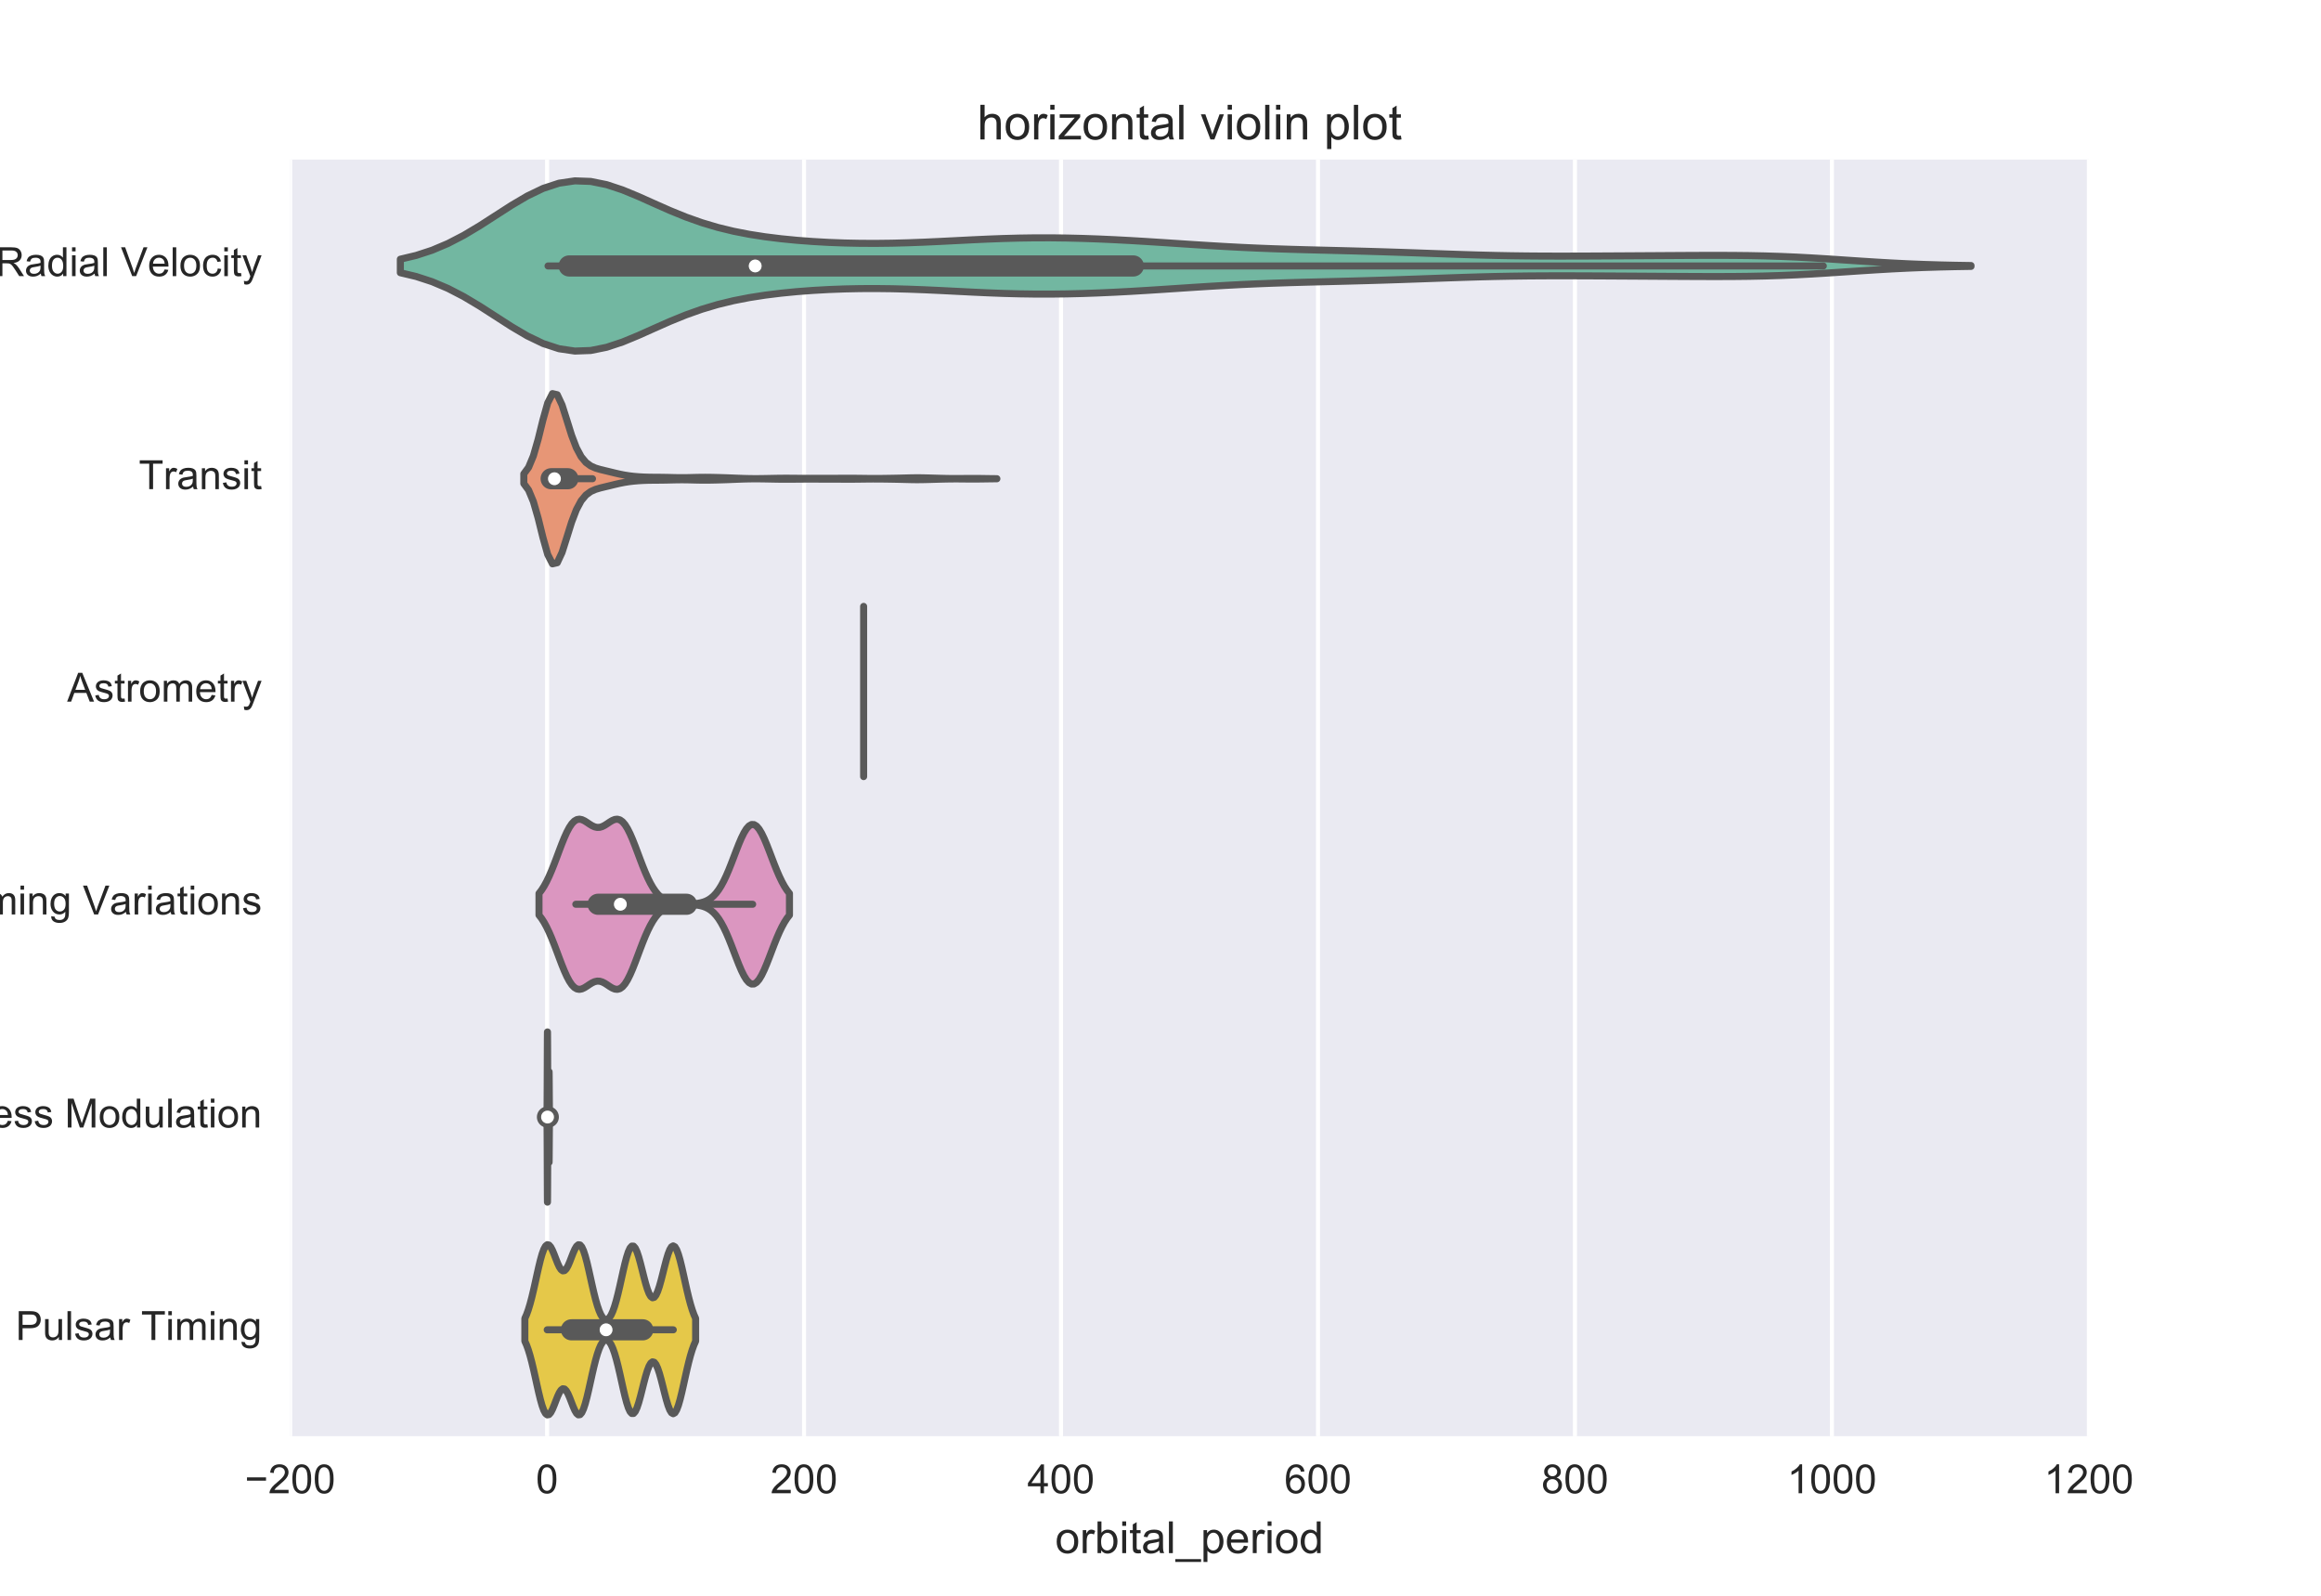 <?xml version="1.0" encoding="utf-8" standalone="no"?>
<!DOCTYPE svg PUBLIC "-//W3C//DTD SVG 1.1//EN"
  "http://www.w3.org/Graphics/SVG/1.1/DTD/svg11.dtd">
<!-- Created with matplotlib (http://matplotlib.org/) -->
<svg height="396pt" version="1.1" viewBox="0 0 576 396" width="576pt" xmlns="http://www.w3.org/2000/svg" xmlns:xlink="http://www.w3.org/1999/xlink">
 <defs>
  <style type="text/css">
*{stroke-linecap:butt;stroke-linejoin:round;stroke-miterlimit:100000;}
  </style>
 </defs>
 <g id="figure_1">
  <g id="patch_1">
   <path d="M 0 396 
L 576 396 
L 576 0 
L 0 0 
z
" style="fill:#ffffff;"/>
  </g>
  <g id="axes_1">
   <g id="patch_2">
    <path d="M 72 356.4 
L 518.4 356.4 
L 518.4 39.6 
L 72 39.6 
z
" style="fill:#eaeaf2;"/>
   </g>
   <g id="matplotlib.axis_1">
    <g id="xtick_1">
     <g id="line2d_1">
      <path clip-path="url(#p3701a1a4e3)" d="M 72 356.4 
L 72 39.6 
" style="fill:none;stroke:#ffffff;stroke-linecap:round;"/>
     </g>
     <g id="line2d_2"/>
     <g id="line2d_3"/>
     <g id="text_1">
      <!-- −200 -->
      <defs>
       <path d="M 4.156 35.297 
Q 4.156 48 6.766 55.734 
Q 9.375 63.484 14.516 67.672 
Q 19.672 71.875 27.484 71.875 
Q 33.25 71.875 37.594 69.547 
Q 41.938 67.234 44.766 62.859 
Q 47.609 58.5 49.219 52.219 
Q 50.828 45.953 50.828 35.297 
Q 50.828 22.703 48.234 14.969 
Q 45.656 7.234 40.5 3 
Q 35.359 -1.219 27.484 -1.219 
Q 17.141 -1.219 11.234 6.203 
Q 4.156 15.141 4.156 35.297 
M 13.188 35.297 
Q 13.188 17.672 17.312 11.828 
Q 21.438 6 27.484 6 
Q 33.547 6 37.672 11.859 
Q 41.797 17.719 41.797 35.297 
Q 41.797 52.984 37.672 58.781 
Q 33.547 64.594 27.391 64.594 
Q 21.344 64.594 17.719 59.469 
Q 13.188 52.938 13.188 35.297 
" id="ArialMT-30"/>
       <path d="M 52.828 31.203 
L 5.562 31.203 
L 5.562 39.406 
L 52.828 39.406 
z
" id="ArialMT-2212"/>
       <path d="M 50.344 8.453 
L 50.344 0 
L 3.031 0 
Q 2.938 3.172 4.047 6.109 
Q 5.859 10.938 9.828 15.625 
Q 13.812 20.312 21.344 26.469 
Q 33.016 36.031 37.109 41.625 
Q 41.219 47.219 41.219 52.203 
Q 41.219 57.422 37.469 61 
Q 33.734 64.594 27.734 64.594 
Q 21.391 64.594 17.578 60.781 
Q 13.766 56.984 13.719 50.25 
L 4.688 51.172 
Q 5.609 61.281 11.656 66.578 
Q 17.719 71.875 27.938 71.875 
Q 38.234 71.875 44.234 66.156 
Q 50.25 60.453 50.25 52 
Q 50.25 47.703 48.484 43.547 
Q 46.734 39.406 42.656 34.812 
Q 38.578 30.219 29.109 22.219 
Q 21.188 15.578 18.938 13.203 
Q 16.703 10.844 15.234 8.453 
z
" id="ArialMT-32"/>
      </defs>
      <g style="fill:#262626;" transform="translate(60.738 370.558)scale(0.1 -0.1)">
       <use xlink:href="#ArialMT-2212"/>
       <use x="58.398" xlink:href="#ArialMT-32"/>
       <use x="114.014" xlink:href="#ArialMT-30"/>
       <use x="169.629" xlink:href="#ArialMT-30"/>
      </g>
     </g>
    </g>
    <g id="xtick_2">
     <g id="line2d_4">
      <path clip-path="url(#p3701a1a4e3)" d="M 135.771 356.4 
L 135.771 39.6 
" style="fill:none;stroke:#ffffff;stroke-linecap:round;"/>
     </g>
     <g id="line2d_5"/>
     <g id="line2d_6"/>
     <g id="text_2">
      <!-- 0 -->
      <g style="fill:#262626;" transform="translate(132.991 370.558)scale(0.1 -0.1)">
       <use xlink:href="#ArialMT-30"/>
      </g>
     </g>
    </g>
    <g id="xtick_3">
     <g id="line2d_7">
      <path clip-path="url(#p3701a1a4e3)" d="M 199.543 356.4 
L 199.543 39.6 
" style="fill:none;stroke:#ffffff;stroke-linecap:round;"/>
     </g>
     <g id="line2d_8"/>
     <g id="line2d_9"/>
     <g id="text_3">
      <!-- 200 -->
      <g style="fill:#262626;" transform="translate(191.201 370.558)scale(0.1 -0.1)">
       <use xlink:href="#ArialMT-32"/>
       <use x="55.615" xlink:href="#ArialMT-30"/>
       <use x="111.23" xlink:href="#ArialMT-30"/>
      </g>
     </g>
    </g>
    <g id="xtick_4">
     <g id="line2d_10">
      <path clip-path="url(#p3701a1a4e3)" d="M 263.314 356.4 
L 263.314 39.6 
" style="fill:none;stroke:#ffffff;stroke-linecap:round;"/>
     </g>
     <g id="line2d_11"/>
     <g id="line2d_12"/>
     <g id="text_4">
      <!-- 400 -->
      <defs>
       <path d="M 32.328 0 
L 32.328 17.141 
L 1.266 17.141 
L 1.266 25.203 
L 33.938 71.578 
L 41.109 71.578 
L 41.109 25.203 
L 50.781 25.203 
L 50.781 17.141 
L 41.109 17.141 
L 41.109 0 
z
M 32.328 25.203 
L 32.328 57.469 
L 9.906 25.203 
z
" id="ArialMT-34"/>
      </defs>
      <g style="fill:#262626;" transform="translate(254.973 370.558)scale(0.1 -0.1)">
       <use xlink:href="#ArialMT-34"/>
       <use x="55.615" xlink:href="#ArialMT-30"/>
       <use x="111.23" xlink:href="#ArialMT-30"/>
      </g>
     </g>
    </g>
    <g id="xtick_5">
     <g id="line2d_13">
      <path clip-path="url(#p3701a1a4e3)" d="M 327.086 356.4 
L 327.086 39.6 
" style="fill:none;stroke:#ffffff;stroke-linecap:round;"/>
     </g>
     <g id="line2d_14"/>
     <g id="line2d_15"/>
     <g id="text_5">
      <!-- 600 -->
      <defs>
       <path d="M 49.75 54.047 
L 41.016 53.375 
Q 39.844 58.547 37.703 60.891 
Q 34.125 64.656 28.906 64.656 
Q 24.703 64.656 21.531 62.312 
Q 17.391 59.281 14.984 53.469 
Q 12.594 47.656 12.5 36.922 
Q 15.672 41.75 20.266 44.094 
Q 24.859 46.438 29.891 46.438 
Q 38.672 46.438 44.844 39.969 
Q 51.031 33.5 51.031 23.25 
Q 51.031 16.5 48.125 10.719 
Q 45.219 4.938 40.141 1.859 
Q 35.062 -1.219 28.609 -1.219 
Q 17.625 -1.219 10.688 6.859 
Q 3.766 14.938 3.766 33.5 
Q 3.766 54.25 11.422 63.672 
Q 18.109 71.875 29.438 71.875 
Q 37.891 71.875 43.281 67.141 
Q 48.688 62.406 49.75 54.047 
M 13.875 23.188 
Q 13.875 18.656 15.797 14.5 
Q 17.719 10.359 21.188 8.172 
Q 24.656 6 28.469 6 
Q 34.031 6 38.031 10.484 
Q 42.047 14.984 42.047 22.703 
Q 42.047 30.125 38.078 34.391 
Q 34.125 38.672 28.125 38.672 
Q 22.172 38.672 18.016 34.391 
Q 13.875 30.125 13.875 23.188 
" id="ArialMT-36"/>
      </defs>
      <g style="fill:#262626;" transform="translate(318.744 370.558)scale(0.1 -0.1)">
       <use xlink:href="#ArialMT-36"/>
       <use x="55.615" xlink:href="#ArialMT-30"/>
       <use x="111.23" xlink:href="#ArialMT-30"/>
      </g>
     </g>
    </g>
    <g id="xtick_6">
     <g id="line2d_16">
      <path clip-path="url(#p3701a1a4e3)" d="M 390.857 356.4 
L 390.857 39.6 
" style="fill:none;stroke:#ffffff;stroke-linecap:round;"/>
     </g>
     <g id="line2d_17"/>
     <g id="line2d_18"/>
     <g id="text_6">
      <!-- 800 -->
      <defs>
       <path d="M 17.672 38.812 
Q 12.203 40.828 9.562 44.531 
Q 6.938 48.25 6.938 53.422 
Q 6.938 61.234 12.547 66.547 
Q 18.172 71.875 27.484 71.875 
Q 36.859 71.875 42.578 66.422 
Q 48.297 60.984 48.297 53.172 
Q 48.297 48.188 45.672 44.5 
Q 43.062 40.828 37.75 38.812 
Q 44.344 36.672 47.781 31.875 
Q 51.219 27.094 51.219 20.453 
Q 51.219 11.281 44.719 5.031 
Q 38.234 -1.219 27.641 -1.219 
Q 17.047 -1.219 10.547 5.047 
Q 4.047 11.328 4.047 20.703 
Q 4.047 27.688 7.594 32.391 
Q 11.141 37.109 17.672 38.812 
M 15.922 53.719 
Q 15.922 48.641 19.188 45.406 
Q 22.469 42.188 27.688 42.188 
Q 32.766 42.188 36.016 45.375 
Q 39.266 48.578 39.266 53.219 
Q 39.266 58.062 35.906 61.359 
Q 32.562 64.656 27.594 64.656 
Q 22.562 64.656 19.234 61.422 
Q 15.922 58.203 15.922 53.719 
M 13.094 20.656 
Q 13.094 16.891 14.875 13.375 
Q 16.656 9.859 20.172 7.922 
Q 23.688 6 27.734 6 
Q 34.031 6 38.125 10.047 
Q 42.234 14.109 42.234 20.359 
Q 42.234 26.703 38.016 30.859 
Q 33.797 35.016 27.438 35.016 
Q 21.234 35.016 17.156 30.906 
Q 13.094 26.812 13.094 20.656 
" id="ArialMT-38"/>
      </defs>
      <g style="fill:#262626;" transform="translate(382.516 370.558)scale(0.1 -0.1)">
       <use xlink:href="#ArialMT-38"/>
       <use x="55.615" xlink:href="#ArialMT-30"/>
       <use x="111.23" xlink:href="#ArialMT-30"/>
      </g>
     </g>
    </g>
    <g id="xtick_7">
     <g id="line2d_19">
      <path clip-path="url(#p3701a1a4e3)" d="M 454.629 356.4 
L 454.629 39.6 
" style="fill:none;stroke:#ffffff;stroke-linecap:round;"/>
     </g>
     <g id="line2d_20"/>
     <g id="line2d_21"/>
     <g id="text_7">
      <!-- 1000 -->
      <defs>
       <path d="M 37.25 0 
L 28.469 0 
L 28.469 56 
Q 25.297 52.984 20.141 49.953 
Q 14.984 46.922 10.891 45.406 
L 10.891 53.906 
Q 18.266 57.375 23.781 62.297 
Q 29.297 67.234 31.594 71.875 
L 37.25 71.875 
z
" id="ArialMT-31"/>
      </defs>
      <g style="fill:#262626;" transform="translate(443.507 370.558)scale(0.1 -0.1)">
       <use xlink:href="#ArialMT-31"/>
       <use x="55.615" xlink:href="#ArialMT-30"/>
       <use x="111.23" xlink:href="#ArialMT-30"/>
       <use x="166.846" xlink:href="#ArialMT-30"/>
      </g>
     </g>
    </g>
    <g id="xtick_8">
     <g id="line2d_22">
      <path clip-path="url(#p3701a1a4e3)" d="M 518.4 356.4 
L 518.4 39.6 
" style="fill:none;stroke:#ffffff;stroke-linecap:round;"/>
     </g>
     <g id="line2d_23"/>
     <g id="line2d_24"/>
     <g id="text_8">
      <!-- 1200 -->
      <g style="fill:#262626;" transform="translate(507.278 370.558)scale(0.1 -0.1)">
       <use xlink:href="#ArialMT-31"/>
       <use x="55.615" xlink:href="#ArialMT-32"/>
       <use x="111.23" xlink:href="#ArialMT-30"/>
       <use x="166.846" xlink:href="#ArialMT-30"/>
      </g>
     </g>
    </g>
    <g id="text_9">
     <!-- orbital_period -->
     <defs>
      <path d="M 14.703 0 
L 6.547 0 
L 6.547 71.578 
L 15.328 71.578 
L 15.328 46.047 
Q 20.906 53.031 29.547 53.031 
Q 34.328 53.031 38.594 51.094 
Q 42.875 49.172 45.625 45.672 
Q 48.391 42.188 49.953 37.25 
Q 51.516 32.328 51.516 26.703 
Q 51.516 13.375 44.922 6.094 
Q 38.328 -1.172 29.109 -1.172 
Q 19.922 -1.172 14.703 6.5 
z
M 14.594 26.312 
Q 14.594 17 17.141 12.844 
Q 21.297 6.062 28.375 6.062 
Q 34.125 6.062 38.328 11.062 
Q 42.531 16.062 42.531 25.984 
Q 42.531 36.141 38.5 40.969 
Q 34.469 45.797 28.766 45.797 
Q 23 45.797 18.797 40.797 
Q 14.594 35.797 14.594 26.312 
" id="ArialMT-62"/>
      <path d="M 40.438 6.391 
Q 35.547 2.25 31.031 0.531 
Q 26.516 -1.172 21.344 -1.172 
Q 12.797 -1.172 8.203 3 
Q 3.609 7.172 3.609 13.672 
Q 3.609 17.484 5.344 20.625 
Q 7.078 23.781 9.891 25.688 
Q 12.703 27.594 16.219 28.562 
Q 18.797 29.25 24.031 29.891 
Q 34.672 31.156 39.703 32.906 
Q 39.75 34.719 39.75 35.203 
Q 39.75 40.578 37.25 42.781 
Q 33.891 45.75 27.25 45.75 
Q 21.047 45.75 18.094 43.578 
Q 15.141 41.406 13.719 35.891 
L 5.125 37.062 
Q 6.297 42.578 8.984 45.969 
Q 11.672 49.359 16.75 51.188 
Q 21.828 53.031 28.516 53.031 
Q 35.156 53.031 39.297 51.469 
Q 43.453 49.906 45.406 47.531 
Q 47.359 45.172 48.141 41.547 
Q 48.578 39.312 48.578 33.453 
L 48.578 21.734 
Q 48.578 9.469 49.141 6.219 
Q 49.703 2.984 51.375 0 
L 42.188 0 
Q 40.828 2.734 40.438 6.391 
M 39.703 26.031 
Q 34.906 24.078 25.344 22.703 
Q 19.922 21.922 17.672 20.938 
Q 15.438 19.969 14.203 18.094 
Q 12.984 16.219 12.984 13.922 
Q 12.984 10.406 15.641 8.062 
Q 18.312 5.719 23.438 5.719 
Q 28.516 5.719 32.469 7.938 
Q 36.422 10.156 38.281 14.016 
Q 39.703 17 39.703 22.797 
z
" id="ArialMT-61"/>
      <path d="M 42.094 16.703 
L 51.172 15.578 
Q 49.031 7.625 43.219 3.219 
Q 37.406 -1.172 28.375 -1.172 
Q 17 -1.172 10.328 5.828 
Q 3.656 12.844 3.656 25.484 
Q 3.656 38.578 10.391 45.797 
Q 17.141 53.031 27.875 53.031 
Q 38.281 53.031 44.875 45.953 
Q 51.469 38.875 51.469 26.031 
Q 51.469 25.25 51.422 23.688 
L 12.75 23.688 
Q 13.234 15.141 17.578 10.594 
Q 21.922 6.062 28.422 6.062 
Q 33.25 6.062 36.672 8.594 
Q 40.094 11.141 42.094 16.703 
M 13.234 30.906 
L 42.188 30.906 
Q 41.609 37.453 38.875 40.719 
Q 34.672 45.797 27.984 45.797 
Q 21.922 45.797 17.797 41.75 
Q 13.672 37.703 13.234 30.906 
" id="ArialMT-65"/>
      <path d="M 40.234 0 
L 40.234 6.547 
Q 35.297 -1.172 25.734 -1.172 
Q 19.531 -1.172 14.328 2.25 
Q 9.125 5.672 6.266 11.797 
Q 3.422 17.922 3.422 25.875 
Q 3.422 33.641 6 39.969 
Q 8.594 46.297 13.766 49.656 
Q 18.953 53.031 25.344 53.031 
Q 30.031 53.031 33.688 51.047 
Q 37.359 49.078 39.656 45.906 
L 39.656 71.578 
L 48.391 71.578 
L 48.391 0 
z
M 12.453 25.875 
Q 12.453 15.922 16.641 10.984 
Q 20.844 6.062 26.562 6.062 
Q 32.328 6.062 36.344 10.766 
Q 40.375 15.484 40.375 25.141 
Q 40.375 35.797 36.266 40.766 
Q 32.172 45.75 26.172 45.75 
Q 20.312 45.75 16.375 40.969 
Q 12.453 36.188 12.453 25.875 
" id="ArialMT-64"/>
      <path d="M 25.781 7.859 
L 27.047 0.094 
Q 23.344 -0.688 20.406 -0.688 
Q 15.625 -0.688 12.984 0.828 
Q 10.359 2.344 9.281 4.812 
Q 8.203 7.281 8.203 15.188 
L 8.203 45.016 
L 1.766 45.016 
L 1.766 51.859 
L 8.203 51.859 
L 8.203 64.703 
L 16.938 69.969 
L 16.938 51.859 
L 25.781 51.859 
L 25.781 45.016 
L 16.938 45.016 
L 16.938 14.703 
Q 16.938 10.938 17.406 9.859 
Q 17.875 8.797 18.922 8.156 
Q 19.969 7.516 21.922 7.516 
Q 23.391 7.516 25.781 7.859 
" id="ArialMT-74"/>
      <path d="M 6.641 61.469 
L 6.641 71.578 
L 15.438 71.578 
L 15.438 61.469 
z
M 6.641 0 
L 6.641 51.859 
L 15.438 51.859 
L 15.438 0 
z
" id="ArialMT-69"/>
      <path d="M 6.594 -19.875 
L 6.594 51.859 
L 14.594 51.859 
L 14.594 45.125 
Q 17.438 49.078 21 51.047 
Q 24.562 53.031 29.641 53.031 
Q 36.281 53.031 41.359 49.609 
Q 46.438 46.188 49.016 39.953 
Q 51.609 33.734 51.609 26.312 
Q 51.609 18.359 48.75 11.984 
Q 45.906 5.609 40.453 2.219 
Q 35.016 -1.172 29 -1.172 
Q 24.609 -1.172 21.109 0.688 
Q 17.625 2.547 15.375 5.375 
L 15.375 -19.875 
z
M 14.547 25.641 
Q 14.547 15.625 18.594 10.844 
Q 22.656 6.062 28.422 6.062 
Q 34.281 6.062 38.453 11.016 
Q 42.625 15.969 42.625 26.375 
Q 42.625 36.281 38.547 41.203 
Q 34.469 46.141 28.812 46.141 
Q 23.188 46.141 18.859 40.891 
Q 14.547 35.641 14.547 25.641 
" id="ArialMT-70"/>
      <path d="M 6.5 0 
L 6.5 51.859 
L 14.406 51.859 
L 14.406 44 
Q 17.438 49.516 20 51.266 
Q 22.562 53.031 25.641 53.031 
Q 30.078 53.031 34.672 50.203 
L 31.641 42.047 
Q 28.422 43.953 25.203 43.953 
Q 22.312 43.953 20.016 42.219 
Q 17.719 40.484 16.75 37.406 
Q 15.281 32.719 15.281 27.156 
L 15.281 0 
z
" id="ArialMT-72"/>
      <path d="M 6.391 0 
L 6.391 71.578 
L 15.188 71.578 
L 15.188 0 
z
" id="ArialMT-6c"/>
      <path d="M 3.328 25.922 
Q 3.328 40.328 11.328 47.266 
Q 18.016 53.031 27.641 53.031 
Q 38.328 53.031 45.109 46.016 
Q 51.906 39.016 51.906 26.656 
Q 51.906 16.656 48.906 10.906 
Q 45.906 5.172 40.156 2 
Q 34.422 -1.172 27.641 -1.172 
Q 16.75 -1.172 10.031 5.812 
Q 3.328 12.797 3.328 25.922 
M 12.359 25.922 
Q 12.359 15.969 16.703 11.016 
Q 21.047 6.062 27.641 6.062 
Q 34.188 6.062 38.531 11.031 
Q 42.875 16.016 42.875 26.219 
Q 42.875 35.844 38.5 40.797 
Q 34.125 45.75 27.641 45.75 
Q 21.047 45.75 16.703 40.812 
Q 12.359 35.891 12.359 25.922 
" id="ArialMT-6f"/>
      <path d="M -1.516 -19.875 
L -1.516 -13.531 
L 56.734 -13.531 
L 56.734 -19.875 
z
" id="ArialMT-5f"/>
     </defs>
     <g style="fill:#262626;" transform="translate(261.875 385.419)scale(0.11 -0.11)">
      <use xlink:href="#ArialMT-6f"/>
      <use x="55.615" xlink:href="#ArialMT-72"/>
      <use x="88.916" xlink:href="#ArialMT-62"/>
      <use x="144.531" xlink:href="#ArialMT-69"/>
      <use x="166.748" xlink:href="#ArialMT-74"/>
      <use x="194.531" xlink:href="#ArialMT-61"/>
      <use x="250.146" xlink:href="#ArialMT-6c"/>
      <use x="272.363" xlink:href="#ArialMT-5f"/>
      <use x="327.979" xlink:href="#ArialMT-70"/>
      <use x="383.594" xlink:href="#ArialMT-65"/>
      <use x="439.209" xlink:href="#ArialMT-72"/>
      <use x="472.51" xlink:href="#ArialMT-69"/>
      <use x="494.727" xlink:href="#ArialMT-6f"/>
      <use x="550.342" xlink:href="#ArialMT-64"/>
     </g>
    </g>
   </g>
   <g id="matplotlib.axis_2">
    <g id="ytick_1">
     <g id="line2d_25"/>
     <g id="line2d_26"/>
     <g id="text_10">
      <!-- Radial Velocity -->
      <defs>
       <path d="M 7.859 0 
L 7.859 71.578 
L 39.594 71.578 
Q 49.172 71.578 54.141 69.641 
Q 59.125 67.719 62.109 62.828 
Q 65.094 57.953 65.094 52.047 
Q 65.094 44.438 60.156 39.203 
Q 55.219 33.984 44.922 32.562 
Q 48.688 30.766 50.641 29 
Q 54.781 25.203 58.5 19.484 
L 70.953 0 
L 59.031 0 
L 49.562 14.891 
Q 45.406 21.344 42.719 24.75 
Q 40.047 28.172 37.922 29.531 
Q 35.797 30.906 33.594 31.453 
Q 31.984 31.781 28.328 31.781 
L 17.328 31.781 
L 17.328 0 
z
M 17.328 39.984 
L 37.703 39.984 
Q 44.188 39.984 47.844 41.328 
Q 51.516 42.672 53.422 45.625 
Q 55.328 48.578 55.328 52.047 
Q 55.328 57.125 51.641 60.391 
Q 47.953 63.672 39.984 63.672 
L 17.328 63.672 
z
" id="ArialMT-52"/>
       <path d="M 40.438 19 
L 49.078 17.875 
Q 47.656 8.938 41.812 3.875 
Q 35.984 -1.172 27.484 -1.172 
Q 16.844 -1.172 10.375 5.781 
Q 3.906 12.75 3.906 25.734 
Q 3.906 34.125 6.688 40.422 
Q 9.469 46.734 15.156 49.875 
Q 20.844 53.031 27.547 53.031 
Q 35.984 53.031 41.359 48.75 
Q 46.734 44.484 48.25 36.625 
L 39.703 35.297 
Q 38.484 40.531 35.375 43.156 
Q 32.281 45.797 27.875 45.797 
Q 21.234 45.797 17.078 41.031 
Q 12.938 36.281 12.938 25.984 
Q 12.938 15.531 16.938 10.797 
Q 20.953 6.062 27.391 6.062 
Q 32.562 6.062 36.031 9.234 
Q 39.5 12.406 40.438 19 
" id="ArialMT-63"/>
       <path d="M 28.172 0 
L 0.438 71.578 
L 10.688 71.578 
L 29.297 19.578 
Q 31.547 13.328 33.062 7.859 
Q 34.719 13.719 36.922 19.578 
L 56.25 71.578 
L 65.922 71.578 
L 37.891 0 
z
" id="ArialMT-56"/>
       <path d="M 6.203 -19.969 
L 5.219 -11.719 
Q 8.109 -12.5 10.25 -12.5 
Q 13.188 -12.5 14.938 -11.516 
Q 16.703 -10.547 17.828 -8.797 
Q 18.656 -7.469 20.516 -2.25 
Q 20.75 -1.516 21.297 -0.094 
L 1.609 51.859 
L 11.078 51.859 
L 21.875 21.828 
Q 23.969 16.109 25.641 9.812 
Q 27.156 15.875 29.25 21.625 
L 40.328 51.859 
L 49.125 51.859 
L 29.391 -0.875 
Q 26.219 -9.422 24.469 -12.641 
Q 22.125 -17 19.094 -19.016 
Q 16.062 -21.047 11.859 -21.047 
Q 9.328 -21.047 6.203 -19.969 
" id="ArialMT-79"/>
       <path id="ArialMT-20"/>
      </defs>
      <g style="fill:#262626;" transform="translate(-1.133 68.527)scale(0.1 -0.1)">
       <use xlink:href="#ArialMT-52"/>
       <use x="72.217" xlink:href="#ArialMT-61"/>
       <use x="127.832" xlink:href="#ArialMT-64"/>
       <use x="183.447" xlink:href="#ArialMT-69"/>
       <use x="205.664" xlink:href="#ArialMT-61"/>
       <use x="261.279" xlink:href="#ArialMT-6c"/>
       <use x="283.496" xlink:href="#ArialMT-20"/>
       <use x="311.279" xlink:href="#ArialMT-56"/>
       <use x="377.9" xlink:href="#ArialMT-65"/>
       <use x="433.516" xlink:href="#ArialMT-6c"/>
       <use x="455.732" xlink:href="#ArialMT-6f"/>
       <use x="511.348" xlink:href="#ArialMT-63"/>
       <use x="561.348" xlink:href="#ArialMT-69"/>
       <use x="583.564" xlink:href="#ArialMT-74"/>
       <use x="611.348" xlink:href="#ArialMT-79"/>
      </g>
     </g>
    </g>
    <g id="ytick_2">
     <g id="line2d_27"/>
     <g id="line2d_28"/>
     <g id="text_11">
      <!-- Transit -->
      <defs>
       <path d="M 6.594 0 
L 6.594 51.859 
L 14.5 51.859 
L 14.5 44.484 
Q 20.219 53.031 31 53.031 
Q 35.688 53.031 39.625 51.344 
Q 43.562 49.656 45.516 46.922 
Q 47.469 44.188 48.25 40.438 
Q 48.734 37.984 48.734 31.891 
L 48.734 0 
L 39.938 0 
L 39.938 31.547 
Q 39.938 36.922 38.906 39.578 
Q 37.891 42.234 35.281 43.812 
Q 32.672 45.406 29.156 45.406 
Q 23.531 45.406 19.453 41.844 
Q 15.375 38.281 15.375 28.328 
L 15.375 0 
z
" id="ArialMT-6e"/>
       <path d="M 25.922 0 
L 25.922 63.141 
L 2.344 63.141 
L 2.344 71.578 
L 59.078 71.578 
L 59.078 63.141 
L 35.406 63.141 
L 35.406 0 
z
" id="ArialMT-54"/>
       <path d="M 3.078 15.484 
L 11.766 16.844 
Q 12.5 11.625 15.844 8.844 
Q 19.188 6.062 25.203 6.062 
Q 31.25 6.062 34.172 8.516 
Q 37.109 10.984 37.109 14.312 
Q 37.109 17.281 34.516 19 
Q 32.719 20.172 25.531 21.969 
Q 15.875 24.422 12.141 26.203 
Q 8.406 27.984 6.469 31.125 
Q 4.547 34.281 4.547 38.094 
Q 4.547 41.547 6.125 44.5 
Q 7.719 47.469 10.453 49.422 
Q 12.5 50.922 16.031 51.969 
Q 19.578 53.031 23.641 53.031 
Q 29.734 53.031 34.344 51.266 
Q 38.969 49.516 41.156 46.5 
Q 43.359 43.5 44.188 38.484 
L 35.594 37.312 
Q 35.016 41.312 32.203 43.547 
Q 29.391 45.797 24.266 45.797 
Q 18.219 45.797 15.625 43.797 
Q 13.031 41.797 13.031 39.109 
Q 13.031 37.406 14.109 36.031 
Q 15.188 34.625 17.484 33.688 
Q 18.797 33.203 25.25 31.453 
Q 34.578 28.953 38.25 27.359 
Q 41.938 25.781 44.031 22.75 
Q 46.141 19.734 46.141 15.234 
Q 46.141 10.844 43.578 6.953 
Q 41.016 3.078 36.172 0.953 
Q 31.344 -1.172 25.25 -1.172 
Q 15.141 -1.172 9.844 3.031 
Q 4.547 7.234 3.078 15.484 
" id="ArialMT-73"/>
      </defs>
      <g style="fill:#262626;" transform="translate(34.445 121.385)scale(0.1 -0.1)">
       <use xlink:href="#ArialMT-54"/>
       <use x="61.037" xlink:href="#ArialMT-72"/>
       <use x="94.338" xlink:href="#ArialMT-61"/>
       <use x="149.953" xlink:href="#ArialMT-6e"/>
       <use x="205.568" xlink:href="#ArialMT-73"/>
       <use x="255.568" xlink:href="#ArialMT-69"/>
       <use x="277.785" xlink:href="#ArialMT-74"/>
      </g>
     </g>
    </g>
    <g id="ytick_3">
     <g id="line2d_29"/>
     <g id="line2d_30"/>
     <g id="text_12">
      <!-- Astrometry -->
      <defs>
       <path d="M -0.141 0 
L 27.344 71.578 
L 37.547 71.578 
L 66.844 0 
L 56.062 0 
L 47.703 21.688 
L 17.781 21.688 
L 9.906 0 
z
M 20.516 29.391 
L 44.781 29.391 
L 37.312 49.219 
Q 33.891 58.25 32.234 64.062 
Q 30.859 57.172 28.375 50.391 
z
" id="ArialMT-41"/>
       <path d="M 6.594 0 
L 6.594 51.859 
L 14.453 51.859 
L 14.453 44.578 
Q 16.891 48.391 20.938 50.703 
Q 25 53.031 30.172 53.031 
Q 35.938 53.031 39.625 50.641 
Q 43.312 48.25 44.828 43.953 
Q 50.984 53.031 60.844 53.031 
Q 68.562 53.031 72.703 48.75 
Q 76.859 44.484 76.859 35.594 
L 76.859 0 
L 68.109 0 
L 68.109 32.672 
Q 68.109 37.938 67.25 40.25 
Q 66.406 42.578 64.156 43.984 
Q 61.922 45.406 58.891 45.406 
Q 53.422 45.406 49.797 41.766 
Q 46.188 38.141 46.188 30.125 
L 46.188 0 
L 37.406 0 
L 37.406 33.688 
Q 37.406 39.547 35.25 42.469 
Q 33.109 45.406 28.219 45.406 
Q 24.516 45.406 21.359 43.453 
Q 18.219 41.5 16.797 37.734 
Q 15.375 33.984 15.375 26.906 
L 15.375 0 
z
" id="ArialMT-6d"/>
      </defs>
      <g style="fill:#262626;" transform="translate(16.663 174.127)scale(0.1 -0.1)">
       <use xlink:href="#ArialMT-41"/>
       <use x="66.699" xlink:href="#ArialMT-73"/>
       <use x="116.699" xlink:href="#ArialMT-74"/>
       <use x="144.482" xlink:href="#ArialMT-72"/>
       <use x="177.783" xlink:href="#ArialMT-6f"/>
       <use x="233.398" xlink:href="#ArialMT-6d"/>
       <use x="316.699" xlink:href="#ArialMT-65"/>
       <use x="372.314" xlink:href="#ArialMT-74"/>
       <use x="400.098" xlink:href="#ArialMT-72"/>
       <use x="433.398" xlink:href="#ArialMT-79"/>
      </g>
     </g>
    </g>
    <g id="ytick_4">
     <g id="line2d_31"/>
     <g id="line2d_32"/>
     <g id="text_13">
      <!-- Transit Timing Variations -->
      <defs>
       <path d="M 4.984 -4.297 
L 13.531 -5.562 
Q 14.062 -9.516 16.5 -11.328 
Q 19.781 -13.766 25.438 -13.766 
Q 31.547 -13.766 34.859 -11.328 
Q 38.188 -8.891 39.359 -4.5 
Q 40.047 -1.812 39.984 6.781 
Q 34.234 0 25.641 0 
Q 14.938 0 9.078 7.719 
Q 3.219 15.438 3.219 26.219 
Q 3.219 33.641 5.906 39.906 
Q 8.594 46.188 13.688 49.609 
Q 18.797 53.031 25.688 53.031 
Q 34.859 53.031 40.828 45.609 
L 40.828 51.859 
L 48.922 51.859 
L 48.922 7.031 
Q 48.922 -5.078 46.453 -10.125 
Q 44 -15.188 38.641 -18.109 
Q 33.297 -21.047 25.484 -21.047 
Q 16.219 -21.047 10.5 -16.875 
Q 4.781 -12.703 4.984 -4.297 
M 12.25 26.859 
Q 12.25 16.656 16.297 11.969 
Q 20.359 7.281 26.469 7.281 
Q 32.516 7.281 36.609 11.938 
Q 40.719 16.609 40.719 26.562 
Q 40.719 36.078 36.5 40.906 
Q 32.281 45.75 26.312 45.75 
Q 20.453 45.75 16.344 40.984 
Q 12.25 36.234 12.25 26.859 
" id="ArialMT-67"/>
      </defs>
      <g style="fill:#262626;" transform="translate(-45.562 226.927)scale(0.1 -0.1)">
       <use xlink:href="#ArialMT-54"/>
       <use x="61.037" xlink:href="#ArialMT-72"/>
       <use x="94.338" xlink:href="#ArialMT-61"/>
       <use x="149.953" xlink:href="#ArialMT-6e"/>
       <use x="205.568" xlink:href="#ArialMT-73"/>
       <use x="255.568" xlink:href="#ArialMT-69"/>
       <use x="277.785" xlink:href="#ArialMT-74"/>
       <use x="305.568" xlink:href="#ArialMT-20"/>
       <use x="333.336" xlink:href="#ArialMT-54"/>
       <use x="394.373" xlink:href="#ArialMT-69"/>
       <use x="416.59" xlink:href="#ArialMT-6d"/>
       <use x="499.891" xlink:href="#ArialMT-69"/>
       <use x="522.107" xlink:href="#ArialMT-6e"/>
       <use x="577.723" xlink:href="#ArialMT-67"/>
       <use x="633.338" xlink:href="#ArialMT-20"/>
       <use x="661.121" xlink:href="#ArialMT-56"/>
       <use x="727.711" xlink:href="#ArialMT-61"/>
       <use x="783.326" xlink:href="#ArialMT-72"/>
       <use x="816.627" xlink:href="#ArialMT-69"/>
       <use x="838.844" xlink:href="#ArialMT-61"/>
       <use x="894.459" xlink:href="#ArialMT-74"/>
       <use x="922.242" xlink:href="#ArialMT-69"/>
       <use x="944.459" xlink:href="#ArialMT-6f"/>
       <use x="1000.074" xlink:href="#ArialMT-6e"/>
       <use x="1055.689" xlink:href="#ArialMT-73"/>
      </g>
     </g>
    </g>
    <g id="ytick_5">
     <g id="line2d_33"/>
     <g id="line2d_34"/>
     <g id="text_14">
      <!-- Orbital Brightness Modulation -->
      <defs>
       <path d="M 40.578 0 
L 40.578 7.625 
Q 34.516 -1.172 24.125 -1.172 
Q 19.531 -1.172 15.547 0.578 
Q 11.578 2.344 9.641 5 
Q 7.719 7.672 6.938 11.531 
Q 6.391 14.109 6.391 19.734 
L 6.391 51.859 
L 15.188 51.859 
L 15.188 23.094 
Q 15.188 16.219 15.719 13.812 
Q 16.547 10.359 19.234 8.375 
Q 21.922 6.391 25.875 6.391 
Q 29.828 6.391 33.297 8.422 
Q 36.766 10.453 38.203 13.938 
Q 39.656 17.438 39.656 24.078 
L 39.656 51.859 
L 48.438 51.859 
L 48.438 0 
z
" id="ArialMT-75"/>
       <path d="M 7.422 0 
L 7.422 71.578 
L 21.688 71.578 
L 38.625 20.906 
Q 40.969 13.812 42.047 10.297 
Q 43.266 14.203 45.844 21.781 
L 62.984 71.578 
L 75.734 71.578 
L 75.734 0 
L 66.609 0 
L 66.609 59.906 
L 45.797 0 
L 37.25 0 
L 16.547 60.938 
L 16.547 0 
z
" id="ArialMT-4d"/>
       <path d="M 7.328 0 
L 7.328 71.578 
L 34.188 71.578 
Q 42.391 71.578 47.344 69.406 
Q 52.297 67.234 55.094 62.719 
Q 57.906 58.203 57.906 53.266 
Q 57.906 48.688 55.422 44.625 
Q 52.938 40.578 47.906 38.094 
Q 54.391 36.188 57.875 31.594 
Q 61.375 27 61.375 20.75 
Q 61.375 15.719 59.25 11.391 
Q 57.125 7.078 54 4.734 
Q 50.875 2.391 46.156 1.188 
Q 41.453 0 34.625 0 
z
M 16.797 41.5 
L 32.281 41.5 
Q 38.578 41.5 41.312 42.328 
Q 44.922 43.406 46.75 45.891 
Q 48.578 48.391 48.578 52.156 
Q 48.578 55.719 46.875 58.422 
Q 45.172 61.141 41.984 62.141 
Q 38.812 63.141 31.109 63.141 
L 16.797 63.141 
z
M 16.797 8.453 
L 34.625 8.453 
Q 39.203 8.453 41.062 8.797 
Q 44.344 9.375 46.531 10.734 
Q 48.734 12.109 50.141 14.719 
Q 51.562 17.328 51.562 20.75 
Q 51.562 24.75 49.516 27.703 
Q 47.469 30.672 43.828 31.859 
Q 40.188 33.062 33.344 33.062 
L 16.797 33.062 
z
" id="ArialMT-42"/>
       <path d="M 6.594 0 
L 6.594 71.578 
L 15.375 71.578 
L 15.375 45.906 
Q 21.531 53.031 30.906 53.031 
Q 36.672 53.031 40.922 50.75 
Q 45.172 48.484 47 44.484 
Q 48.828 40.484 48.828 32.859 
L 48.828 0 
L 40.047 0 
L 40.047 32.859 
Q 40.047 39.453 37.188 42.453 
Q 34.328 45.453 29.109 45.453 
Q 25.203 45.453 21.75 43.422 
Q 18.312 41.406 16.844 37.938 
Q 15.375 34.469 15.375 28.375 
L 15.375 0 
z
" id="ArialMT-68"/>
       <path d="M 4.828 34.859 
Q 4.828 52.688 14.391 62.766 
Q 23.969 72.859 39.109 72.859 
Q 49.031 72.859 56.984 68.109 
Q 64.938 63.375 69.109 54.906 
Q 73.297 46.438 73.297 35.688 
Q 73.297 24.812 68.891 16.219 
Q 64.5 7.625 56.438 3.203 
Q 48.391 -1.219 39.062 -1.219 
Q 28.953 -1.219 20.984 3.656 
Q 13.031 8.547 8.922 16.984 
Q 4.828 25.438 4.828 34.859 
M 14.594 34.719 
Q 14.594 21.781 21.547 14.328 
Q 28.516 6.891 39.016 6.891 
Q 49.703 6.891 56.609 14.406 
Q 63.531 21.922 63.531 35.75 
Q 63.531 44.484 60.578 51 
Q 57.625 57.516 51.922 61.109 
Q 46.234 64.703 39.156 64.703 
Q 29.109 64.703 21.844 57.781 
Q 14.594 50.875 14.594 34.719 
" id="ArialMT-4f"/>
      </defs>
      <g style="fill:#262626;" transform="translate(-66.169 279.791)scale(0.1 -0.1)">
       <use xlink:href="#ArialMT-4f"/>
       <use x="77.783" xlink:href="#ArialMT-72"/>
       <use x="111.084" xlink:href="#ArialMT-62"/>
       <use x="166.699" xlink:href="#ArialMT-69"/>
       <use x="188.916" xlink:href="#ArialMT-74"/>
       <use x="216.699" xlink:href="#ArialMT-61"/>
       <use x="272.314" xlink:href="#ArialMT-6c"/>
       <use x="294.531" xlink:href="#ArialMT-20"/>
       <use x="322.314" xlink:href="#ArialMT-42"/>
       <use x="389.014" xlink:href="#ArialMT-72"/>
       <use x="422.314" xlink:href="#ArialMT-69"/>
       <use x="444.531" xlink:href="#ArialMT-67"/>
       <use x="500.146" xlink:href="#ArialMT-68"/>
       <use x="555.762" xlink:href="#ArialMT-74"/>
       <use x="583.545" xlink:href="#ArialMT-6e"/>
       <use x="639.16" xlink:href="#ArialMT-65"/>
       <use x="694.775" xlink:href="#ArialMT-73"/>
       <use x="744.775" xlink:href="#ArialMT-73"/>
       <use x="794.775" xlink:href="#ArialMT-20"/>
       <use x="822.559" xlink:href="#ArialMT-4d"/>
       <use x="905.859" xlink:href="#ArialMT-6f"/>
       <use x="961.475" xlink:href="#ArialMT-64"/>
       <use x="1017.09" xlink:href="#ArialMT-75"/>
       <use x="1072.705" xlink:href="#ArialMT-6c"/>
       <use x="1094.922" xlink:href="#ArialMT-61"/>
       <use x="1150.537" xlink:href="#ArialMT-74"/>
       <use x="1178.32" xlink:href="#ArialMT-69"/>
       <use x="1200.537" xlink:href="#ArialMT-6f"/>
       <use x="1256.152" xlink:href="#ArialMT-6e"/>
      </g>
     </g>
    </g>
    <g id="ytick_6">
     <g id="line2d_35"/>
     <g id="line2d_36"/>
     <g id="text_15">
      <!-- Pulsar Timing -->
      <defs>
       <path d="M 7.719 0 
L 7.719 71.578 
L 34.719 71.578 
Q 41.844 71.578 45.609 70.906 
Q 50.875 70.016 54.438 67.547 
Q 58.016 65.094 60.188 60.641 
Q 62.359 56.203 62.359 50.875 
Q 62.359 41.75 56.547 35.422 
Q 50.734 29.109 35.547 29.109 
L 17.188 29.109 
L 17.188 0 
z
M 17.188 37.547 
L 35.688 37.547 
Q 44.875 37.547 48.734 40.969 
Q 52.594 44.391 52.594 50.594 
Q 52.594 55.078 50.312 58.266 
Q 48.047 61.469 44.344 62.5 
Q 41.938 63.141 35.5 63.141 
L 17.188 63.141 
z
" id="ArialMT-50"/>
      </defs>
      <g style="fill:#262626;" transform="translate(3.881 332.527)scale(0.1 -0.1)">
       <use xlink:href="#ArialMT-50"/>
       <use x="66.699" xlink:href="#ArialMT-75"/>
       <use x="122.314" xlink:href="#ArialMT-6c"/>
       <use x="144.531" xlink:href="#ArialMT-73"/>
       <use x="194.531" xlink:href="#ArialMT-61"/>
       <use x="250.146" xlink:href="#ArialMT-72"/>
       <use x="283.447" xlink:href="#ArialMT-20"/>
       <use x="311.215" xlink:href="#ArialMT-54"/>
       <use x="372.252" xlink:href="#ArialMT-69"/>
       <use x="394.469" xlink:href="#ArialMT-6d"/>
       <use x="477.77" xlink:href="#ArialMT-69"/>
       <use x="499.986" xlink:href="#ArialMT-6e"/>
       <use x="555.602" xlink:href="#ArialMT-67"/>
      </g>
     </g>
    </g>
    <g id="text_16">
     <!-- method -->
     <g style="fill:#262626;" transform="translate(-73.355 216.343)rotate(-90.0)scale(0.11 -0.11)">
      <use xlink:href="#ArialMT-6d"/>
      <use x="83.301" xlink:href="#ArialMT-65"/>
      <use x="138.916" xlink:href="#ArialMT-74"/>
      <use x="166.699" xlink:href="#ArialMT-68"/>
      <use x="222.314" xlink:href="#ArialMT-6f"/>
      <use x="277.93" xlink:href="#ArialMT-64"/>
     </g>
    </g>
   </g>
   <g id="PolyCollection_1">
    <defs>
     <path d="M 99.353 -328.32 
L 99.353 -331.68 
L 103.29 -332.618 
L 107.228 -333.904 
L 111.165 -335.572 
L 115.102 -337.613 
L 119.04 -339.965 
L 122.977 -342.499 
L 126.914 -345.035 
L 130.851 -347.357 
L 134.789 -349.25 
L 138.726 -350.54 
L 142.663 -351.12 
L 146.601 -350.976 
L 150.538 -350.181 
L 154.475 -348.879 
L 158.413 -347.253 
L 162.35 -345.489 
L 166.287 -343.747 
L 170.224 -342.144 
L 174.162 -340.746 
L 178.099 -339.573 
L 182.036 -338.617 
L 185.974 -337.85 
L 189.911 -337.238 
L 193.848 -336.752 
L 197.786 -336.367 
L 201.723 -336.069 
L 205.66 -335.848 
L 209.597 -335.699 
L 213.535 -335.618 
L 217.472 -335.604 
L 221.409 -335.651 
L 225.347 -335.754 
L 229.284 -335.903 
L 233.221 -336.084 
L 237.158 -336.282 
L 241.096 -336.481 
L 245.033 -336.662 
L 248.97 -336.812 
L 252.908 -336.919 
L 256.845 -336.976 
L 260.782 -336.98 
L 264.72 -336.932 
L 268.657 -336.836 
L 272.594 -336.697 
L 276.531 -336.52 
L 280.469 -336.312 
L 284.406 -336.078 
L 288.343 -335.826 
L 292.281 -335.566 
L 296.218 -335.306 
L 300.155 -335.056 
L 304.092 -334.823 
L 308.03 -334.615 
L 311.967 -334.434 
L 315.904 -334.28 
L 319.842 -334.149 
L 323.779 -334.036 
L 327.716 -333.935 
L 331.654 -333.837 
L 335.591 -333.736 
L 339.528 -333.629 
L 343.465 -333.512 
L 347.403 -333.384 
L 351.34 -333.248 
L 355.277 -333.107 
L 359.215 -332.966 
L 363.152 -332.832 
L 367.089 -332.712 
L 371.027 -332.612 
L 374.964 -332.536 
L 378.901 -332.484 
L 382.838 -332.455 
L 386.776 -332.445 
L 390.713 -332.45 
L 394.65 -332.464 
L 398.588 -332.484 
L 402.525 -332.506 
L 406.462 -332.53 
L 410.399 -332.554 
L 414.337 -332.579 
L 418.274 -332.602 
L 422.211 -332.62 
L 426.149 -332.626 
L 430.086 -332.613 
L 434.023 -332.571 
L 437.961 -332.491 
L 441.898 -332.367 
L 445.835 -332.198 
L 449.772 -331.987 
L 453.71 -331.745 
L 457.647 -331.483 
L 461.584 -331.219 
L 465.522 -330.967 
L 469.459 -330.739 
L 473.396 -330.543 
L 477.334 -330.384 
L 481.271 -330.261 
L 485.208 -330.17 
L 489.145 -330.107 
L 489.145 -329.893 
L 489.145 -329.893 
L 485.208 -329.83 
L 481.271 -329.739 
L 477.334 -329.616 
L 473.396 -329.457 
L 469.459 -329.261 
L 465.522 -329.033 
L 461.584 -328.781 
L 457.647 -328.517 
L 453.71 -328.255 
L 449.772 -328.013 
L 445.835 -327.802 
L 441.898 -327.633 
L 437.961 -327.509 
L 434.023 -327.429 
L 430.086 -327.387 
L 426.149 -327.374 
L 422.211 -327.38 
L 418.274 -327.398 
L 414.337 -327.421 
L 410.399 -327.446 
L 406.462 -327.47 
L 402.525 -327.494 
L 398.588 -327.516 
L 394.65 -327.536 
L 390.713 -327.55 
L 386.776 -327.555 
L 382.838 -327.545 
L 378.901 -327.516 
L 374.964 -327.464 
L 371.027 -327.388 
L 367.089 -327.288 
L 363.152 -327.168 
L 359.215 -327.034 
L 355.277 -326.893 
L 351.34 -326.752 
L 347.403 -326.616 
L 343.465 -326.488 
L 339.528 -326.371 
L 335.591 -326.264 
L 331.654 -326.163 
L 327.716 -326.065 
L 323.779 -325.964 
L 319.842 -325.851 
L 315.904 -325.72 
L 311.967 -325.566 
L 308.03 -325.385 
L 304.092 -325.177 
L 300.155 -324.944 
L 296.218 -324.694 
L 292.281 -324.434 
L 288.343 -324.174 
L 284.406 -323.922 
L 280.469 -323.688 
L 276.531 -323.48 
L 272.594 -323.303 
L 268.657 -323.164 
L 264.72 -323.068 
L 260.782 -323.02 
L 256.845 -323.024 
L 252.908 -323.081 
L 248.97 -323.188 
L 245.033 -323.338 
L 241.096 -323.519 
L 237.158 -323.718 
L 233.221 -323.916 
L 229.284 -324.097 
L 225.347 -324.246 
L 221.409 -324.349 
L 217.472 -324.396 
L 213.535 -324.382 
L 209.597 -324.301 
L 205.66 -324.152 
L 201.723 -323.931 
L 197.786 -323.633 
L 193.848 -323.248 
L 189.911 -322.762 
L 185.974 -322.15 
L 182.036 -321.383 
L 178.099 -320.427 
L 174.162 -319.254 
L 170.224 -317.856 
L 166.287 -316.253 
L 162.35 -314.511 
L 158.413 -312.747 
L 154.475 -311.121 
L 150.538 -309.819 
L 146.601 -309.024 
L 142.663 -308.88 
L 138.726 -309.46 
L 134.789 -310.75 
L 130.851 -312.643 
L 126.914 -314.965 
L 122.977 -317.501 
L 119.04 -320.035 
L 115.102 -322.387 
L 111.165 -324.428 
L 107.228 -326.096 
L 103.29 -327.382 
L 99.353 -328.32 
z
" id="m0c8457c135" style="stroke:#595959;stroke-width:1.75;"/>
    </defs>
    <g clip-path="url(#p3701a1a4e3)">
     <use style="fill:#72b7a1;stroke:#595959;stroke-width:1.75;" x="0.0" xlink:href="#m0c8457c135" y="396.0"/>
    </g>
   </g>
   <g id="PolyCollection_2">
    <defs>
     <path d="M 129.994 -275.995 
L 129.994 -278.405 
L 131.18 -280.021 
L 132.366 -282.867 
L 133.552 -286.987 
L 134.737 -291.777 
L 135.923 -296.001 
L 137.109 -298.32 
L 138.295 -298.044 
L 139.481 -295.504 
L 140.667 -291.768 
L 141.853 -287.985 
L 143.039 -284.881 
L 144.224 -282.672 
L 145.41 -281.244 
L 146.596 -280.374 
L 147.782 -279.847 
L 148.968 -279.496 
L 150.154 -279.208 
L 151.34 -278.924 
L 152.526 -278.635 
L 153.711 -278.36 
L 154.897 -278.123 
L 156.083 -277.935 
L 157.269 -277.794 
L 158.455 -277.692 
L 159.641 -277.623 
L 160.827 -277.584 
L 162.013 -277.566 
L 163.198 -277.559 
L 164.384 -277.548 
L 165.57 -277.528 
L 166.756 -277.498 
L 167.942 -277.472 
L 169.128 -277.46 
L 170.314 -277.468 
L 171.499 -277.493 
L 172.685 -277.524 
L 173.871 -277.546 
L 175.057 -277.553 
L 176.243 -277.542 
L 177.429 -277.519 
L 178.615 -277.488 
L 179.801 -277.452 
L 180.986 -277.41 
L 182.172 -277.362 
L 183.358 -277.314 
L 184.544 -277.272 
L 185.73 -277.242 
L 186.916 -277.227 
L 188.102 -277.227 
L 189.288 -277.239 
L 190.473 -277.26 
L 191.659 -277.284 
L 192.845 -277.306 
L 194.031 -277.321 
L 195.217 -277.325 
L 196.403 -277.32 
L 197.589 -277.309 
L 198.775 -277.298 
L 199.96 -277.292 
L 201.146 -277.291 
L 202.332 -277.294 
L 203.518 -277.295 
L 204.704 -277.295 
L 205.89 -277.297 
L 207.076 -277.301 
L 208.262 -277.308 
L 209.447 -277.314 
L 210.633 -277.316 
L 211.819 -277.313 
L 213.005 -277.303 
L 214.191 -277.288 
L 215.377 -277.273 
L 216.563 -277.264 
L 217.749 -277.265 
L 218.934 -277.275 
L 220.12 -277.291 
L 221.306 -277.31 
L 222.492 -277.331 
L 223.678 -277.358 
L 224.864 -277.389 
L 226.05 -277.418 
L 227.235 -277.435 
L 228.421 -277.432 
L 229.607 -277.411 
L 230.793 -277.379 
L 231.979 -277.344 
L 233.165 -277.31 
L 234.351 -277.281 
L 235.537 -277.259 
L 236.722 -277.248 
L 237.908 -277.249 
L 239.094 -277.259 
L 240.28 -277.271 
L 241.466 -277.276 
L 242.652 -277.27 
L 243.838 -277.255 
L 245.024 -277.237 
L 246.209 -277.221 
L 247.395 -277.21 
L 247.395 -277.19 
L 247.395 -277.19 
L 246.209 -277.179 
L 245.024 -277.163 
L 243.838 -277.145 
L 242.652 -277.13 
L 241.466 -277.124 
L 240.28 -277.129 
L 239.094 -277.141 
L 237.908 -277.151 
L 236.722 -277.152 
L 235.537 -277.141 
L 234.351 -277.119 
L 233.165 -277.09 
L 231.979 -277.056 
L 230.793 -277.021 
L 229.607 -276.989 
L 228.421 -276.968 
L 227.235 -276.965 
L 226.05 -276.982 
L 224.864 -277.011 
L 223.678 -277.042 
L 222.492 -277.069 
L 221.306 -277.09 
L 220.12 -277.109 
L 218.934 -277.125 
L 217.749 -277.135 
L 216.563 -277.136 
L 215.377 -277.127 
L 214.191 -277.112 
L 213.005 -277.097 
L 211.819 -277.087 
L 210.633 -277.084 
L 209.447 -277.086 
L 208.262 -277.092 
L 207.076 -277.099 
L 205.89 -277.103 
L 204.704 -277.105 
L 203.518 -277.105 
L 202.332 -277.106 
L 201.146 -277.109 
L 199.96 -277.108 
L 198.775 -277.102 
L 197.589 -277.091 
L 196.403 -277.08 
L 195.217 -277.075 
L 194.031 -277.079 
L 192.845 -277.094 
L 191.659 -277.116 
L 190.473 -277.14 
L 189.288 -277.161 
L 188.102 -277.173 
L 186.916 -277.173 
L 185.73 -277.158 
L 184.544 -277.128 
L 183.358 -277.086 
L 182.172 -277.038 
L 180.986 -276.99 
L 179.801 -276.948 
L 178.615 -276.912 
L 177.429 -276.881 
L 176.243 -276.858 
L 175.057 -276.847 
L 173.871 -276.854 
L 172.685 -276.876 
L 171.499 -276.907 
L 170.314 -276.932 
L 169.128 -276.94 
L 167.942 -276.928 
L 166.756 -276.902 
L 165.57 -276.872 
L 164.384 -276.852 
L 163.198 -276.841 
L 162.013 -276.834 
L 160.827 -276.816 
L 159.641 -276.777 
L 158.455 -276.708 
L 157.269 -276.606 
L 156.083 -276.465 
L 154.897 -276.277 
L 153.711 -276.04 
L 152.526 -275.765 
L 151.34 -275.476 
L 150.154 -275.192 
L 148.968 -274.904 
L 147.782 -274.553 
L 146.596 -274.026 
L 145.41 -273.156 
L 144.224 -271.728 
L 143.039 -269.519 
L 141.853 -266.415 
L 140.667 -262.632 
L 139.481 -258.896 
L 138.295 -256.356 
L 137.109 -256.08 
L 135.923 -258.399 
L 134.737 -262.623 
L 133.552 -267.413 
L 132.366 -271.533 
L 131.18 -274.379 
L 129.994 -275.995 
z
" id="me75888682a" style="stroke:#595959;stroke-width:1.75;"/>
    </defs>
    <g clip-path="url(#p3701a1a4e3)">
     <use style="fill:#e79676;stroke:#595959;stroke-width:1.75;" x="0.0" xlink:href="#me75888682a" y="396.0"/>
    </g>
   </g>
   <g id="PolyCollection_3">
    <defs>
     <path d="M 133.762 -168.915 
L 133.762 -174.285 
L 134.39 -175.102 
L 135.018 -176.083 
L 135.646 -177.231 
L 136.274 -178.542 
L 136.902 -179.999 
L 137.53 -181.575 
L 138.158 -183.227 
L 138.785 -184.907 
L 139.413 -186.553 
L 140.041 -188.104 
L 140.669 -189.498 
L 141.297 -190.679 
L 141.925 -191.606 
L 142.553 -192.254 
L 143.18 -192.62 
L 143.808 -192.72 
L 144.436 -192.594 
L 145.064 -192.299 
L 145.692 -191.901 
L 146.32 -191.476 
L 146.948 -191.092 
L 147.575 -190.809 
L 148.203 -190.67 
L 148.831 -190.695 
L 149.459 -190.881 
L 150.087 -191.2 
L 150.715 -191.603 
L 151.343 -192.028 
L 151.97 -192.402 
L 152.598 -192.653 
L 153.226 -192.716 
L 153.854 -192.538 
L 154.482 -192.088 
L 155.11 -191.354 
L 155.738 -190.346 
L 156.365 -189.096 
L 156.993 -187.649 
L 157.621 -186.062 
L 158.249 -184.399 
L 158.877 -182.722 
L 159.505 -181.087 
L 160.133 -179.544 
L 160.76 -178.129 
L 161.388 -176.866 
L 162.016 -175.768 
L 162.644 -174.838 
L 163.272 -174.068 
L 163.9 -173.446 
L 164.528 -172.955 
L 165.155 -172.576 
L 165.783 -172.291 
L 166.411 -172.08 
L 167.039 -171.927 
L 167.667 -171.821 
L 168.295 -171.748 
L 168.923 -171.701 
L 169.551 -171.674 
L 170.178 -171.662 
L 170.806 -171.665 
L 171.434 -171.682 
L 172.062 -171.717 
L 172.69 -171.773 
L 173.318 -171.858 
L 173.946 -171.981 
L 174.573 -172.154 
L 175.201 -172.393 
L 175.829 -172.713 
L 176.457 -173.133 
L 177.085 -173.673 
L 177.713 -174.35 
L 178.341 -175.181 
L 178.968 -176.175 
L 179.596 -177.335 
L 180.224 -178.655 
L 180.852 -180.116 
L 181.48 -181.688 
L 182.108 -183.325 
L 182.736 -184.973 
L 183.363 -186.567 
L 183.991 -188.037 
L 184.619 -189.314 
L 185.247 -190.332 
L 185.875 -191.037 
L 186.503 -191.391 
L 187.131 -191.375 
L 187.758 -190.988 
L 188.386 -190.252 
L 189.014 -189.209 
L 189.642 -187.912 
L 190.27 -186.428 
L 190.898 -184.827 
L 191.526 -183.177 
L 192.153 -181.544 
L 192.781 -179.981 
L 193.409 -178.531 
L 194.037 -177.225 
L 194.665 -176.079 
L 195.293 -175.1 
L 195.921 -174.284 
L 195.921 -168.916 
L 195.921 -168.916 
L 195.293 -168.1 
L 194.665 -167.121 
L 194.037 -165.975 
L 193.409 -164.669 
L 192.781 -163.219 
L 192.153 -161.656 
L 191.526 -160.023 
L 190.898 -158.373 
L 190.27 -156.772 
L 189.642 -155.288 
L 189.014 -153.991 
L 188.386 -152.948 
L 187.758 -152.212 
L 187.131 -151.825 
L 186.503 -151.809 
L 185.875 -152.163 
L 185.247 -152.868 
L 184.619 -153.886 
L 183.991 -155.163 
L 183.363 -156.633 
L 182.736 -158.227 
L 182.108 -159.875 
L 181.48 -161.512 
L 180.852 -163.084 
L 180.224 -164.545 
L 179.596 -165.865 
L 178.968 -167.025 
L 178.341 -168.019 
L 177.713 -168.85 
L 177.085 -169.527 
L 176.457 -170.067 
L 175.829 -170.487 
L 175.201 -170.807 
L 174.573 -171.046 
L 173.946 -171.219 
L 173.318 -171.342 
L 172.69 -171.427 
L 172.062 -171.483 
L 171.434 -171.518 
L 170.806 -171.535 
L 170.178 -171.538 
L 169.551 -171.526 
L 168.923 -171.499 
L 168.295 -171.452 
L 167.667 -171.379 
L 167.039 -171.273 
L 166.411 -171.12 
L 165.783 -170.909 
L 165.155 -170.624 
L 164.528 -170.245 
L 163.9 -169.754 
L 163.272 -169.132 
L 162.644 -168.362 
L 162.016 -167.432 
L 161.388 -166.334 
L 160.76 -165.071 
L 160.133 -163.656 
L 159.505 -162.113 
L 158.877 -160.478 
L 158.249 -158.801 
L 157.621 -157.138 
L 156.993 -155.551 
L 156.365 -154.104 
L 155.738 -152.854 
L 155.11 -151.846 
L 154.482 -151.112 
L 153.854 -150.662 
L 153.226 -150.484 
L 152.598 -150.547 
L 151.97 -150.798 
L 151.343 -151.172 
L 150.715 -151.597 
L 150.087 -152 
L 149.459 -152.319 
L 148.831 -152.505 
L 148.203 -152.53 
L 147.575 -152.391 
L 146.948 -152.108 
L 146.32 -151.724 
L 145.692 -151.299 
L 145.064 -150.901 
L 144.436 -150.606 
L 143.808 -150.48 
L 143.18 -150.58 
L 142.553 -150.946 
L 141.925 -151.594 
L 141.297 -152.521 
L 140.669 -153.702 
L 140.041 -155.096 
L 139.413 -156.647 
L 138.785 -158.293 
L 138.158 -159.973 
L 137.53 -161.625 
L 136.902 -163.201 
L 136.274 -164.658 
L 135.646 -165.969 
L 135.018 -167.117 
L 134.39 -168.098 
L 133.762 -168.915 
z
" id="m1d3c015012" style="stroke:#595959;stroke-width:1.75;"/>
    </defs>
    <g clip-path="url(#p3701a1a4e3)">
     <use style="fill:#db96c0;stroke:#595959;stroke-width:1.75;" x="0.0" xlink:href="#m1d3c015012" y="396.0"/>
    </g>
   </g>
   <g id="PolyCollection_4">
    <defs>
     <path d="M 135.755 -116.991 
L 135.755 -120.609 
L 135.762 -121.168 
L 135.768 -121.85 
L 135.774 -122.667 
L 135.78 -123.625 
L 135.786 -124.727 
L 135.792 -125.968 
L 135.798 -127.333 
L 135.804 -128.802 
L 135.81 -130.344 
L 135.816 -131.92 
L 135.822 -133.485 
L 135.828 -134.987 
L 135.834 -136.373 
L 135.84 -137.591 
L 135.847 -138.591 
L 135.853 -139.331 
L 135.859 -139.781 
L 135.865 -139.92 
L 135.871 -139.742 
L 135.877 -139.255 
L 135.883 -138.48 
L 135.889 -137.451 
L 135.895 -136.21 
L 135.901 -134.806 
L 135.907 -133.294 
L 135.913 -131.725 
L 135.919 -130.151 
L 135.925 -128.616 
L 135.932 -127.158 
L 135.938 -125.807 
L 135.944 -124.583 
L 135.95 -123.499 
L 135.956 -122.558 
L 135.962 -121.758 
L 135.968 -121.092 
L 135.974 -120.548 
L 135.98 -120.111 
L 135.986 -119.768 
L 135.992 -119.503 
L 135.998 -119.303 
L 136.004 -119.153 
L 136.01 -119.044 
L 136.017 -118.966 
L 136.023 -118.911 
L 136.029 -118.873 
L 136.035 -118.847 
L 136.041 -118.83 
L 136.047 -118.819 
L 136.053 -118.812 
L 136.059 -118.808 
L 136.065 -118.805 
L 136.071 -118.804 
L 136.077 -118.805 
L 136.083 -118.806 
L 136.089 -118.81 
L 136.095 -118.815 
L 136.102 -118.824 
L 136.108 -118.837 
L 136.114 -118.857 
L 136.12 -118.887 
L 136.126 -118.93 
L 136.132 -118.991 
L 136.138 -119.075 
L 136.144 -119.189 
L 136.15 -119.343 
L 136.156 -119.543 
L 136.162 -119.801 
L 136.168 -120.124 
L 136.174 -120.522 
L 136.18 -121.001 
L 136.187 -121.566 
L 136.193 -122.217 
L 136.199 -122.948 
L 136.205 -123.75 
L 136.211 -124.606 
L 136.217 -125.494 
L 136.223 -126.385 
L 136.229 -127.249 
L 136.235 -128.05 
L 136.241 -128.755 
L 136.247 -129.33 
L 136.253 -129.748 
L 136.259 -129.988 
L 136.265 -130.038 
L 136.272 -129.896 
L 136.278 -129.569 
L 136.284 -129.072 
L 136.29 -128.432 
L 136.296 -127.677 
L 136.302 -126.841 
L 136.308 -125.96 
L 136.314 -125.066 
L 136.32 -124.191 
L 136.326 -123.358 
L 136.332 -122.588 
L 136.338 -121.895 
L 136.344 -121.285 
L 136.351 -120.761 
L 136.357 -120.322 
L 136.357 -117.278 
L 136.357 -117.278 
L 136.351 -116.839 
L 136.344 -116.315 
L 136.338 -115.705 
L 136.332 -115.012 
L 136.326 -114.242 
L 136.32 -113.409 
L 136.314 -112.534 
L 136.308 -111.64 
L 136.302 -110.759 
L 136.296 -109.923 
L 136.29 -109.168 
L 136.284 -108.528 
L 136.278 -108.031 
L 136.272 -107.704 
L 136.265 -107.562 
L 136.259 -107.612 
L 136.253 -107.852 
L 136.247 -108.27 
L 136.241 -108.845 
L 136.235 -109.55 
L 136.229 -110.351 
L 136.223 -111.215 
L 136.217 -112.106 
L 136.211 -112.994 
L 136.205 -113.85 
L 136.199 -114.652 
L 136.193 -115.383 
L 136.187 -116.034 
L 136.18 -116.599 
L 136.174 -117.078 
L 136.168 -117.476 
L 136.162 -117.799 
L 136.156 -118.057 
L 136.15 -118.257 
L 136.144 -118.411 
L 136.138 -118.525 
L 136.132 -118.609 
L 136.126 -118.67 
L 136.12 -118.713 
L 136.114 -118.743 
L 136.108 -118.763 
L 136.102 -118.776 
L 136.095 -118.785 
L 136.089 -118.79 
L 136.083 -118.794 
L 136.077 -118.795 
L 136.071 -118.796 
L 136.065 -118.795 
L 136.059 -118.792 
L 136.053 -118.788 
L 136.047 -118.781 
L 136.041 -118.77 
L 136.035 -118.753 
L 136.029 -118.727 
L 136.023 -118.689 
L 136.017 -118.634 
L 136.01 -118.556 
L 136.004 -118.447 
L 135.998 -118.297 
L 135.992 -118.097 
L 135.986 -117.832 
L 135.98 -117.489 
L 135.974 -117.052 
L 135.968 -116.508 
L 135.962 -115.842 
L 135.956 -115.042 
L 135.95 -114.101 
L 135.944 -113.017 
L 135.938 -111.793 
L 135.932 -110.442 
L 135.925 -108.984 
L 135.919 -107.449 
L 135.913 -105.875 
L 135.907 -104.306 
L 135.901 -102.794 
L 135.895 -101.39 
L 135.889 -100.149 
L 135.883 -99.12 
L 135.877 -98.345 
L 135.871 -97.858 
L 135.865 -97.68 
L 135.859 -97.819 
L 135.853 -98.269 
L 135.847 -99.009 
L 135.84 -100.009 
L 135.834 -101.227 
L 135.828 -102.613 
L 135.822 -104.115 
L 135.816 -105.68 
L 135.81 -107.256 
L 135.804 -108.798 
L 135.798 -110.267 
L 135.792 -111.632 
L 135.786 -112.873 
L 135.78 -113.975 
L 135.774 -114.933 
L 135.768 -115.75 
L 135.762 -116.432 
L 135.755 -116.991 
z
" id="m3b5ae10026" style="stroke:#595959;stroke-width:1.75;"/>
    </defs>
    <g clip-path="url(#p3701a1a4e3)">
     <use style="fill:#a2c764;stroke:#595959;stroke-width:1.75;" x="0.0" xlink:href="#m3b5ae10026" y="396.0"/>
    </g>
   </g>
   <g id="PolyCollection_5">
    <defs>
     <path d="M 130.252 -63.185 
L 130.252 -68.815 
L 130.681 -69.787 
L 131.109 -70.976 
L 131.537 -72.384 
L 131.965 -73.998 
L 132.393 -75.785 
L 132.821 -77.691 
L 133.249 -79.64 
L 133.677 -81.543 
L 134.105 -83.301 
L 134.533 -84.814 
L 134.962 -85.995 
L 135.39 -86.775 
L 135.818 -87.12 
L 136.246 -87.029 
L 136.674 -86.541 
L 137.102 -85.731 
L 137.53 -84.706 
L 137.958 -83.588 
L 138.386 -82.508 
L 138.815 -81.591 
L 139.243 -80.941 
L 139.671 -80.629 
L 140.099 -80.692 
L 140.527 -81.123 
L 140.955 -81.872 
L 141.383 -82.856 
L 141.811 -83.963 
L 142.239 -85.064 
L 142.667 -86.031 
L 143.096 -86.744 
L 143.524 -87.106 
L 143.952 -87.055 
L 144.38 -86.563 
L 144.808 -85.644 
L 145.236 -84.345 
L 145.664 -82.742 
L 146.092 -80.929 
L 146.52 -79.007 
L 146.948 -77.076 
L 147.377 -75.224 
L 147.805 -73.525 
L 148.233 -72.033 
L 148.661 -70.785 
L 149.089 -69.8 
L 149.517 -69.089 
L 149.945 -68.654 
L 150.373 -68.494 
L 150.801 -68.61 
L 151.23 -69.001 
L 151.658 -69.668 
L 152.086 -70.609 
L 152.514 -71.816 
L 152.942 -73.27 
L 153.37 -74.938 
L 153.798 -76.766 
L 154.226 -78.686 
L 154.654 -80.608 
L 155.082 -82.431 
L 155.511 -84.052 
L 155.939 -85.368 
L 156.367 -86.295 
L 156.795 -86.769 
L 157.223 -86.762 
L 157.651 -86.278 
L 158.079 -85.359 
L 158.507 -84.078 
L 158.935 -82.536 
L 159.364 -80.849 
L 159.792 -79.138 
L 160.22 -77.526 
L 160.648 -76.12 
L 161.076 -75.013 
L 161.504 -74.274 
L 161.932 -73.95 
L 162.36 -74.061 
L 162.788 -74.599 
L 163.216 -75.531 
L 163.645 -76.8 
L 164.073 -78.323 
L 164.501 -80 
L 164.929 -81.714 
L 165.357 -83.343 
L 165.785 -84.766 
L 166.213 -85.875 
L 166.641 -86.581 
L 167.069 -86.826 
L 167.498 -86.587 
L 167.926 -85.878 
L 168.354 -84.743 
L 168.782 -83.259 
L 169.21 -81.519 
L 169.638 -79.626 
L 170.066 -77.683 
L 170.494 -75.781 
L 170.922 -73.996 
L 171.35 -72.383 
L 171.779 -70.976 
L 172.207 -69.787 
L 172.635 -68.815 
L 172.635 -63.185 
L 172.635 -63.185 
L 172.207 -62.213 
L 171.779 -61.024 
L 171.35 -59.617 
L 170.922 -58.004 
L 170.494 -56.219 
L 170.066 -54.317 
L 169.638 -52.374 
L 169.21 -50.481 
L 168.782 -48.741 
L 168.354 -47.257 
L 167.926 -46.122 
L 167.498 -45.413 
L 167.069 -45.174 
L 166.641 -45.419 
L 166.213 -46.125 
L 165.785 -47.234 
L 165.357 -48.657 
L 164.929 -50.286 
L 164.501 -52 
L 164.073 -53.677 
L 163.645 -55.2 
L 163.216 -56.469 
L 162.788 -57.401 
L 162.36 -57.939 
L 161.932 -58.05 
L 161.504 -57.726 
L 161.076 -56.987 
L 160.648 -55.88 
L 160.22 -54.474 
L 159.792 -52.862 
L 159.364 -51.151 
L 158.935 -49.464 
L 158.507 -47.922 
L 158.079 -46.641 
L 157.651 -45.722 
L 157.223 -45.238 
L 156.795 -45.231 
L 156.367 -45.705 
L 155.939 -46.632 
L 155.511 -47.948 
L 155.082 -49.569 
L 154.654 -51.392 
L 154.226 -53.314 
L 153.798 -55.234 
L 153.37 -57.062 
L 152.942 -58.73 
L 152.514 -60.184 
L 152.086 -61.391 
L 151.658 -62.332 
L 151.23 -62.999 
L 150.801 -63.39 
L 150.373 -63.506 
L 149.945 -63.346 
L 149.517 -62.911 
L 149.089 -62.2 
L 148.661 -61.215 
L 148.233 -59.967 
L 147.805 -58.475 
L 147.377 -56.776 
L 146.948 -54.924 
L 146.52 -52.993 
L 146.092 -51.071 
L 145.664 -49.258 
L 145.236 -47.655 
L 144.808 -46.356 
L 144.38 -45.437 
L 143.952 -44.945 
L 143.524 -44.894 
L 143.096 -45.256 
L 142.667 -45.969 
L 142.239 -46.936 
L 141.811 -48.037 
L 141.383 -49.144 
L 140.955 -50.128 
L 140.527 -50.877 
L 140.099 -51.308 
L 139.671 -51.371 
L 139.243 -51.059 
L 138.815 -50.409 
L 138.386 -49.492 
L 137.958 -48.412 
L 137.53 -47.294 
L 137.102 -46.269 
L 136.674 -45.459 
L 136.246 -44.971 
L 135.818 -44.88 
L 135.39 -45.225 
L 134.962 -46.005 
L 134.533 -47.186 
L 134.105 -48.699 
L 133.677 -50.457 
L 133.249 -52.36 
L 132.821 -54.309 
L 132.393 -56.215 
L 131.965 -58.002 
L 131.537 -59.616 
L 131.109 -61.024 
L 130.681 -62.213 
L 130.252 -63.185 
z
" id="m49493e2786" style="stroke:#595959;stroke-width:1.75;"/>
    </defs>
    <g clip-path="url(#p3701a1a4e3)">
     <use style="fill:#e5c849;stroke:#595959;stroke-width:1.75;" x="0.0" xlink:href="#m49493e2786" y="396.0"/>
    </g>
   </g>
   <g id="line2d_37">
    <path clip-path="url(#p3701a1a4e3)" d="M 136.006 66 
L 452.492 66 
" style="fill:none;stroke:#595959;stroke-linecap:round;stroke-width:1.75;"/>
   </g>
   <g id="line2d_38">
    <path clip-path="url(#p3701a1a4e3)" d="M 141.246 66 
L 281.26 66 
" style="fill:none;stroke:#595959;stroke-linecap:round;stroke-width:5.25;"/>
   </g>
   <g id="line2d_39">
    <path clip-path="url(#p3701a1a4e3)" d="M 135.885 118.8 
L 147.038 118.8 
" style="fill:none;stroke:#595959;stroke-linecap:round;stroke-width:1.75;"/>
   </g>
   <g id="line2d_40">
    <path clip-path="url(#p3701a1a4e3)" d="M 136.779 118.8 
L 140.92 118.8 
" style="fill:none;stroke:#595959;stroke-linecap:round;stroke-width:5.25;"/>
   </g>
   <g id="line2d_41">
    <path clip-path="url(#p3701a1a4e3)" d="M 214.325 150.48 
L 214.325 192.72 
" style="fill:none;stroke:#595959;stroke-linecap:round;stroke-width:1.75;"/>
   </g>
   <g id="line2d_42">
    <path clip-path="url(#p3701a1a4e3)" d="M 142.895 224.4 
L 186.789 224.4 
" style="fill:none;stroke:#595959;stroke-linecap:round;stroke-width:1.75;"/>
   </g>
   <g id="line2d_43">
    <path clip-path="url(#p3701a1a4e3)" d="M 148.422 224.4 
L 170.369 224.4 
" style="fill:none;stroke:#595959;stroke-linecap:round;stroke-width:5.25;"/>
   </g>
   <g id="line2d_44">
    <path clip-path="url(#p3701a1a4e3)" d="M 135.848 277.2 
L 136.264 277.2 
" style="fill:none;stroke:#595959;stroke-linecap:round;stroke-width:1.75;"/>
   </g>
   <g id="line2d_45">
    <path clip-path="url(#p3701a1a4e3)" d="M 135.864 277.2 
L 136.072 277.2 
" style="fill:none;stroke:#595959;stroke-linecap:round;stroke-width:5.25;"/>
   </g>
   <g id="line2d_46">
    <path clip-path="url(#p3701a1a4e3)" d="M 135.8 330 
L 167.087 330 
" style="fill:none;stroke:#595959;stroke-linecap:round;stroke-width:1.75;"/>
   </g>
   <g id="line2d_47">
    <path clip-path="url(#p3701a1a4e3)" d="M 141.82 330 
L 159.513 330 
" style="fill:none;stroke:#595959;stroke-linecap:round;stroke-width:5.25;"/>
   </g>
   <g id="patch_3">
    <path d="M 72 39.6 
L 518.4 39.6 
" style="fill:none;"/>
   </g>
   <g id="patch_4">
    <path d="M 518.4 356.4 
L 518.4 39.6 
" style="fill:none;"/>
   </g>
   <g id="patch_5">
    <path d="M 72 356.4 
L 518.4 356.4 
" style="fill:none;"/>
   </g>
   <g id="patch_6">
    <path d="M 72 356.4 
L 72 39.6 
" style="fill:none;"/>
   </g>
   <g id="PathCollection_1">
    <defs>
     <path d="M 0 1.75 
C 0.464 1.75 0.909 1.566 1.237 1.237 
C 1.566 0.909 1.75 0.464 1.75 0 
C 1.75 -0.464 1.566 -0.909 1.237 -1.237 
C 0.909 -1.566 0.464 -1.75 0 -1.75 
C -0.464 -1.75 -0.909 -1.566 -1.237 -1.237 
C -1.566 -0.909 -1.75 -0.464 -1.75 0 
C -1.75 0.464 -1.566 0.909 -1.237 1.237 
C -0.909 1.566 -0.464 1.75 0 1.75 
z
" id="mc7227012eb" style="stroke:#595959;stroke-width:0.3;"/>
    </defs>
    <g clip-path="url(#p3701a1a4e3)">
     <use style="fill:#ffffff;stroke:#595959;stroke-width:0.3;" x="187.417" xlink:href="#mc7227012eb" y="66.0"/>
    </g>
   </g>
   <g id="PathCollection_2">
    <g clip-path="url(#p3701a1a4e3)">
     <use style="fill:#ffffff;stroke:#595959;stroke-width:0.3;" x="137.594" xlink:href="#mc7227012eb" y="118.8"/>
    </g>
   </g>
   <g id="PathCollection_3">
    <g clip-path="url(#p3701a1a4e3)">
     <use style="fill:#ffffff;stroke:#595959;stroke-width:0.3;" x="153.95" xlink:href="#mc7227012eb" y="224.4"/>
    </g>
   </g>
   <g id="PathCollection_4">
    <g clip-path="url(#p3701a1a4e3)">
     <use style="fill:#ffffff;stroke:#595959;stroke-width:0.3;" x="135.881" xlink:href="#mc7227012eb" y="277.2"/>
    </g>
   </g>
   <g id="PathCollection_5">
    <g clip-path="url(#p3701a1a4e3)">
     <use style="fill:#ffffff;stroke:#595959;stroke-width:0.3;" x="150.408" xlink:href="#mc7227012eb" y="330.0"/>
    </g>
   </g>
   <g id="text_17">
    <!-- horizontal violin plot -->
    <defs>
     <path d="M 21 0 
L 1.266 51.859 
L 10.547 51.859 
L 21.688 20.797 
Q 23.484 15.766 25 10.359 
Q 26.172 14.453 28.266 20.219 
L 39.797 51.859 
L 48.828 51.859 
L 29.203 0 
z
" id="ArialMT-76"/>
     <path d="M 1.953 0 
L 1.953 7.125 
L 34.969 45.016 
Q 29.344 44.734 25.047 44.734 
L 3.906 44.734 
L 3.906 51.859 
L 46.297 51.859 
L 46.297 46.047 
L 18.219 13.141 
L 12.797 7.125 
Q 18.703 7.562 23.875 7.562 
L 47.859 7.562 
L 47.859 0 
z
" id="ArialMT-7a"/>
    </defs>
    <g style="fill:#262626;" transform="translate(242.507 34.6)scale(0.12 -0.12)">
     <use xlink:href="#ArialMT-68"/>
     <use x="55.615" xlink:href="#ArialMT-6f"/>
     <use x="111.23" xlink:href="#ArialMT-72"/>
     <use x="144.531" xlink:href="#ArialMT-69"/>
     <use x="166.748" xlink:href="#ArialMT-7a"/>
     <use x="216.748" xlink:href="#ArialMT-6f"/>
     <use x="272.363" xlink:href="#ArialMT-6e"/>
     <use x="327.979" xlink:href="#ArialMT-74"/>
     <use x="355.762" xlink:href="#ArialMT-61"/>
     <use x="411.377" xlink:href="#ArialMT-6c"/>
     <use x="433.594" xlink:href="#ArialMT-20"/>
     <use x="461.377" xlink:href="#ArialMT-76"/>
     <use x="511.377" xlink:href="#ArialMT-69"/>
     <use x="533.594" xlink:href="#ArialMT-6f"/>
     <use x="589.209" xlink:href="#ArialMT-6c"/>
     <use x="611.426" xlink:href="#ArialMT-69"/>
     <use x="633.643" xlink:href="#ArialMT-6e"/>
     <use x="689.258" xlink:href="#ArialMT-20"/>
     <use x="717.041" xlink:href="#ArialMT-70"/>
     <use x="772.656" xlink:href="#ArialMT-6c"/>
     <use x="794.873" xlink:href="#ArialMT-6f"/>
     <use x="850.488" xlink:href="#ArialMT-74"/>
    </g>
   </g>
  </g>
 </g>
 <defs>
  <clipPath id="p3701a1a4e3">
   <rect height="316.8" width="446.4" x="72.0" y="39.6"/>
  </clipPath>
 </defs>
</svg>

